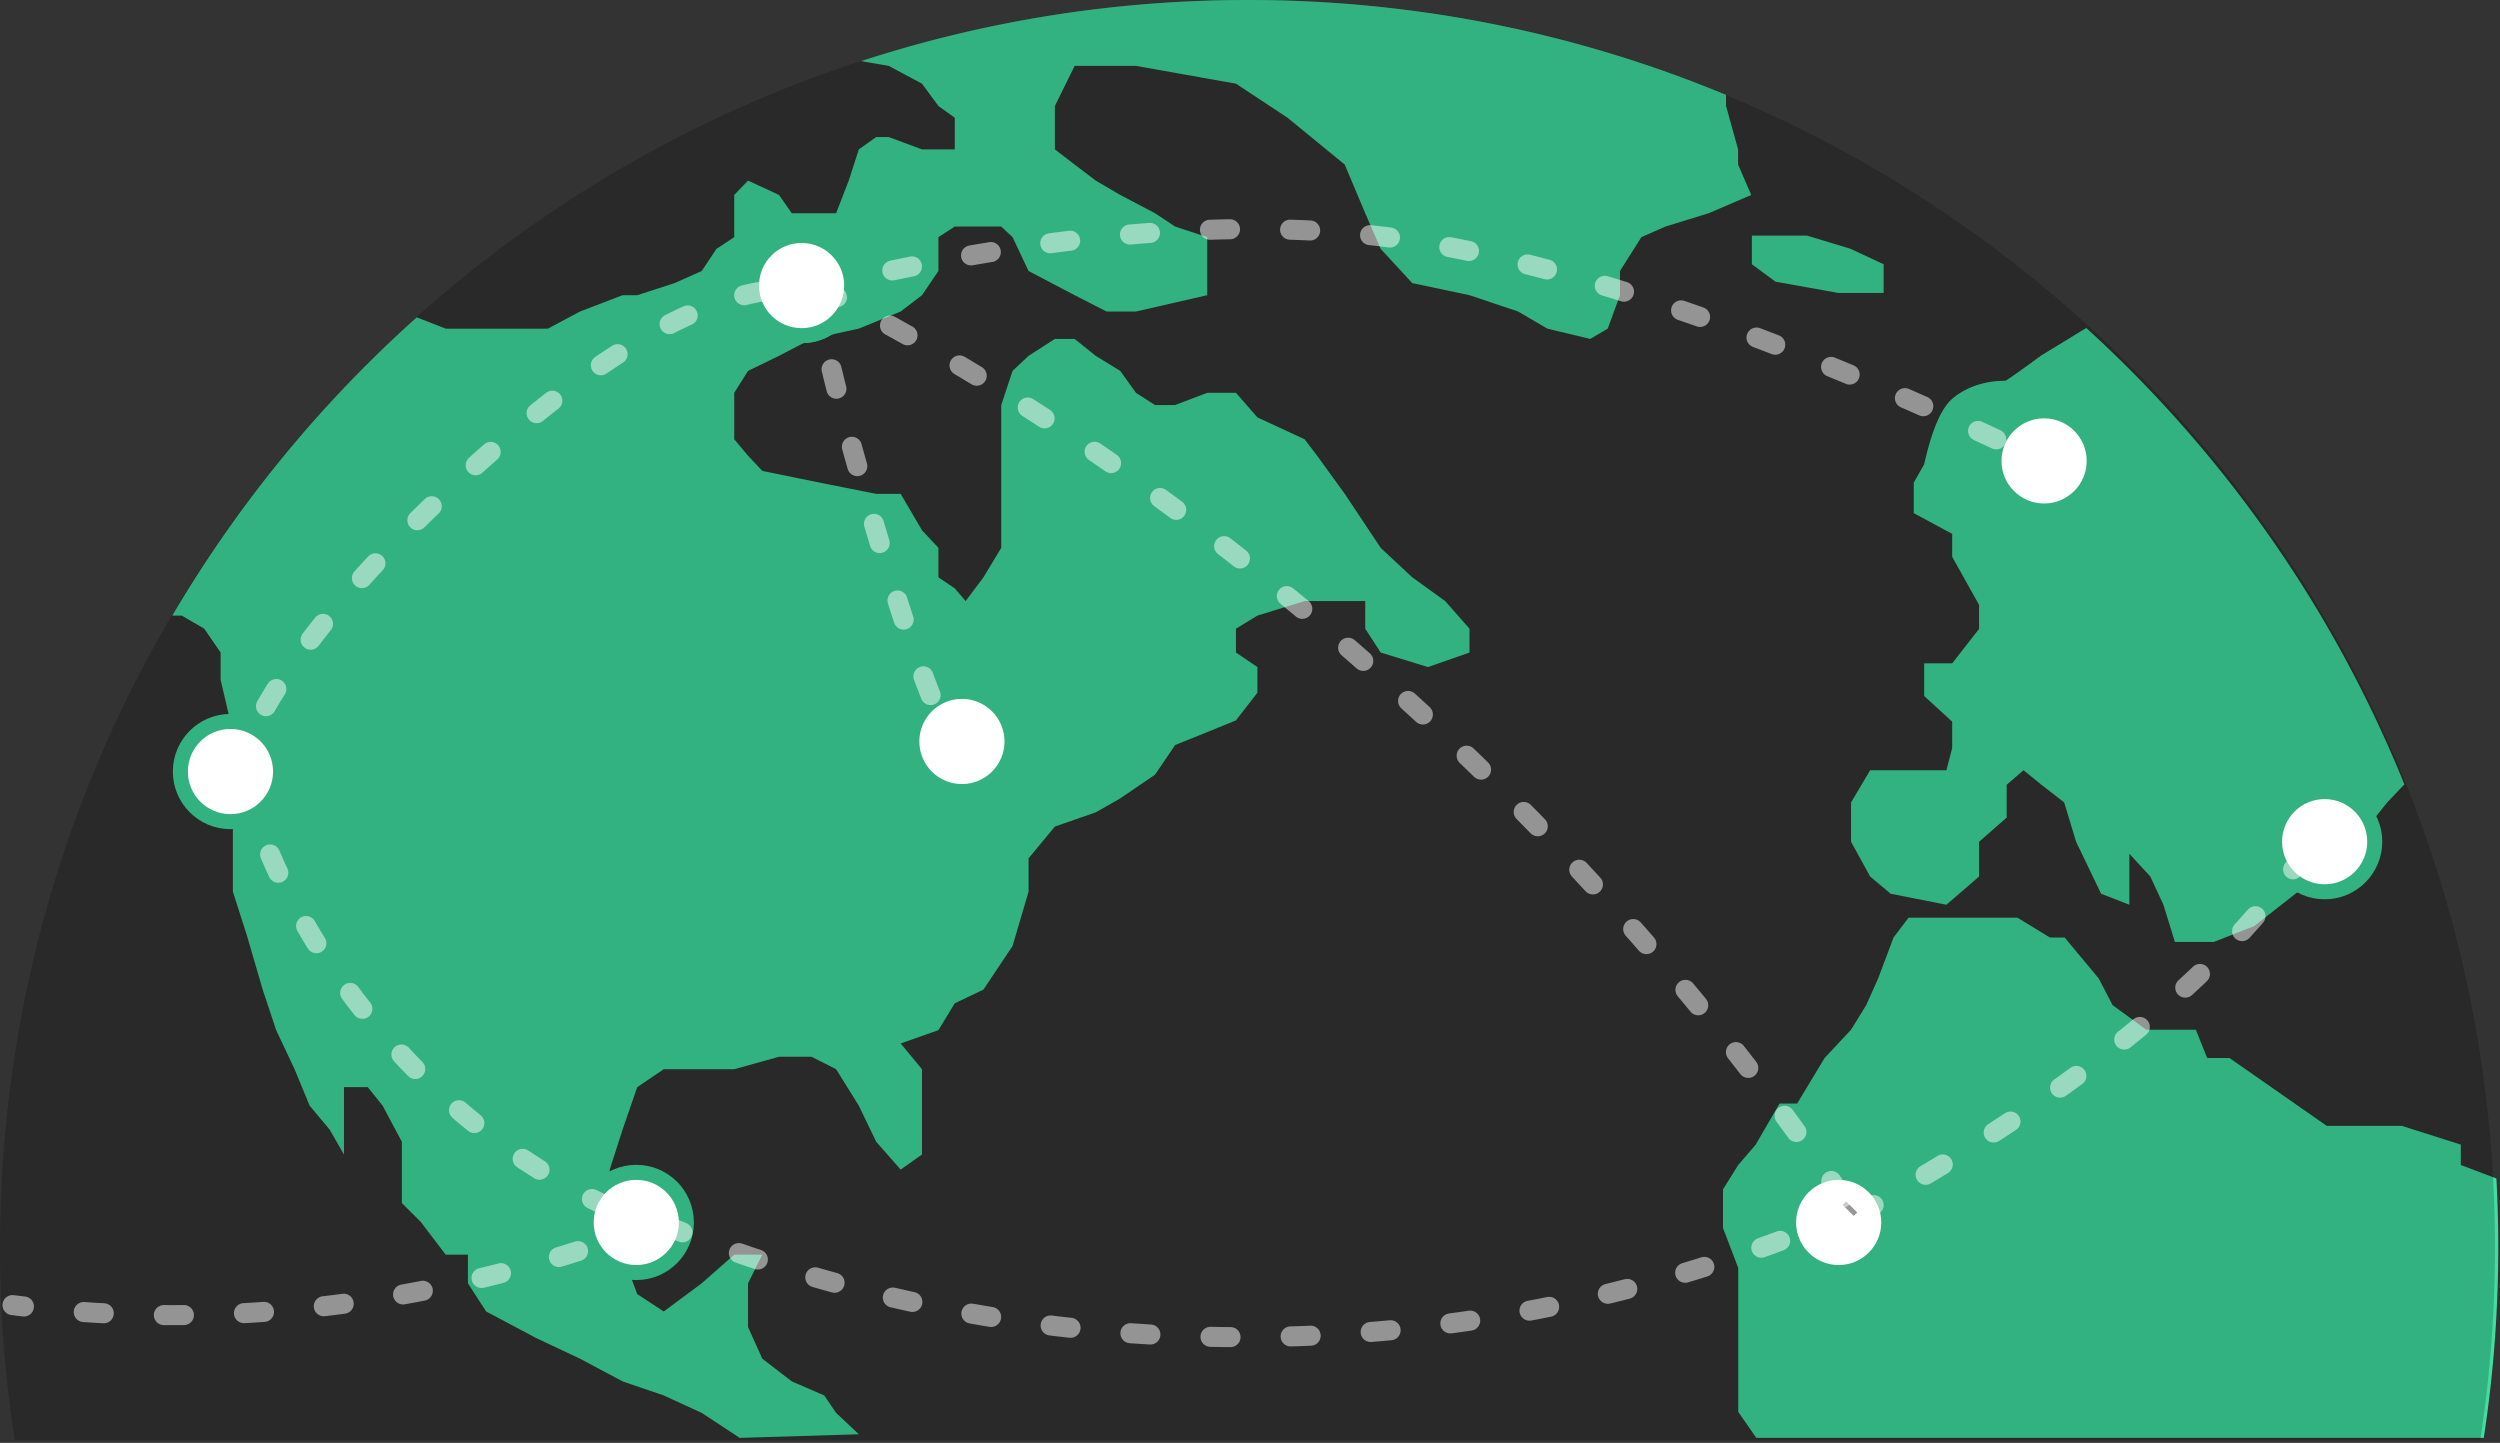<svg width="499" height="288" xmlns="http://www.w3.org/2000/svg"><rect width="100%" height="100%" fill="#333333" stroke="none"/><g fill="none" fill-rule="evenodd"><path d="M498.282 235.225c.246 4.535.37 9.103.37 13.7A250.85 250.85 0 0 1 495.76 287H350.576l-.135-.164-3.486-5.024V253.08l-3.043-7.967v-7.717l3.043-4.865 3.486-4.068 4.758-8.2h3.516l5.476-9.083 5.278-5.649 3.029-4.908 2.379-5.316 3.078-8.182 2.996-3.965h21.727l6.472 3.965h2.954l6.806 8.182 2.765 5.316 6.71 4.908h9.898l2.272 5.649h4.453l19.416 13.547h14.992l11.762 3.736v4.068l7.104 2.694zM344.52 21.16l2.406 8.66v3.032l2.623 6.06-8.504 3.652-8.629 2.655-4.797 2.113-4.271 6.762v4.826l-2.446 6.676-3.486 2.054-8.559-2.054-5.841-3.418-9.705-3.258-11.424-2.41-6.303-6.828-3.086-7.118-4.086-9.712-11.426-9.354-10.29-6.799-19.96-3.554H214.5l-3.947 8.015v8.66l3.947 3.032 4.207 3.195 4.89 2.865 6.95 3.652 4.004 2.655 6.412 2.113V58.92l-14.227 3.258h-5.873L214.5 58.92l-9.2-4.826-3.193-6.762-2.26-2.113h-9.279l-3.257 2.113v6.762l-3.282 4.826-4.258 3.258-8.35 3.418-9.444 2.054-6.49 3.377-6.18 3.006-2.754 4.373v9.27l2.754 3.283 2.85 3.035 12.357 2.518 10.375 2.058h4.882l4.258 7.27 3.282 3.51v5.884l3.257 2.202 2.17 2.539 3.559-4.74 3.55-5.885V80.848l2.26-6.815 3.194-3.006 5.252-3.377h3.947l4.207 3.377 4.89 3.006 3.14 4.373 3.81 2.442h4.004l6.412-2.442h5.732l4.284 4.906 9.417 4.364 2.499 3.283 5.517 7.611 7.172 10.78 6.303 5.884 6.568 4.74 4.856 5.514v4.756l-8.28 2.902-9.447-2.902-3.086-4.756v-5.513h-12.102l-9.417 2.898-4.284 2.615v4.756l4.284 2.902v5.112l-4.284 5.53-5.732 2.34-6.412 2.581-4.004 5.91-6.95 4.738-4.89 2.79-8.154 2.833-5.252 6.338v6.664l-3.194 10.834-5.81 8.71-5.729 2.73-3.257 5.361-7.54 2.657 4.258 5.14v17.024l-4.258 3.011-4.882-5.554-3.467-7.2-4.535-7.28-4.91-2.487h-6.49l-8.934 2.486h-14.07l-5.292 3.58-2.925 8.48-2.567 7.975v10.428l2.567 6.555 2.925 7.875 5.291 3.466 7.577-5.627 6.494-5.714h5.603l-2.85 5.714v8.733l2.85 6.316 5.883 4.526 6.475 2.81 2.373 3.479 4.535 4.27-23.798.72-1.071-.72-6.494-4.27-7.577-3.479-8.216-2.81-8.496-4.526-8.819-4.154-9.92-5.268-3.635-5.627v-5.714h-4.435l-4.992-6.555-3.758-3.752v-12.23l-3.838-7.2-2.967-3.7h-4.752v13.442l-2.85-4.962-4.003-4.78-3.002-7.28-3.678-7.798-2.691-8.092-3.166-10.857-2.784-8.686V146.13l-2.445-10.426v-5.459l-3.27-4.756-4.484-2.615H34.38a250.076 250.076 0 0 1 48.799-59.536l5.783 2.259h20.404l6.405-3.418 8.496-3.258h2.925l7.45-2.41 5.418-2.416 2.937-4.412 3.557-2.35v-8.42l2.754-2.865 6.18 2.865 2.552 3.652h8.848l2.52-6.517 2.015-6.227 3.467-2.468h2.492l6.648 2.468h6.54v-6.322l-3.258-2.338-3.282-4.46-6.648-3.555-5.5-.944C196.182 4.281 222.128 0 249.074 0c33.813 0 66.052 6.742 95.445 18.955v2.205zM479.914 156.56l-3.422 3.602-6.289 7.856-7.633 6.937-12.656 9.902-8.002 3.149h-7.799l-2.297-7.422-2.609-5.629-4.187-4.545v10.174l-5.641-2.195-4.986-10.371-2.387-7.856-4.54-3.527-3.568-2.895-3.363 2.895v6.55l-5.514 4.833v6.937l-6.518 5.629-11.13-2.195-4.09-3.434-3.81-6.937v-7.856l3.81-6.422h15.22l1.153-4.431v-5.27l-5.595-5.121v-6.516h5.595l5.365-6.877v-4.795l-5.365-9.591v-4.576l-7.672-4.147v-6.084l2.077-3.652c1.516-6.79 3.381-11.149 5.595-13.075 1.596-1.388 5.085-3.606 10.591-3.606.192 0 2.599-1.69 7.22-5.07l8.954-5.465c27.475 25.015 49.342 56.084 63.493 91.097z" fill="#3FDFA0"/><path d="M2.946 287.423A250.901 250.901 0 0 1 0 249C0 111.481 111.481 0 249 0s249 111.481 249 249c0 13.067-1.007 25.9-2.946 38.423H2.946z" fill-opacity=".2" fill="#000"/><path fill="#32B280" d="M349.672 47.025v5.72l4.713 3.48 12.543 2.248h9.045v-5.724l-6.627-3.099-8.68-2.625z"/><g transform="translate(2 45)"><circle stroke="#32B280" stroke-width="3" fill="#FFF" cx="44" cy="109" r="10"/><circle stroke="#32B280" stroke-width="3" fill="#FFF" cx="125" cy="199" r="10"/><circle stroke="#32B280" stroke-width="3" fill="#FFF" cx="365" cy="199" r="10"/><path d="M130.5 199.5c36.896 14.932 75.396 22.398 115.5 22.398s78.604-7.466 115.5-22.398" stroke-opacity=".5" stroke="#FFF" stroke-width="4" stroke-linecap="round" stroke-dasharray="4,12,4,12"/><circle stroke="#32B280" stroke-width="3" fill="#FFF" cx="190" cy="103" r="10"/><circle stroke="#32B280" stroke-width="3" fill="#FFF" cx="158" cy="12" r="10"/><circle stroke="#32B280" stroke-width="3" fill="#FFF" cx="158" cy="12" r="10"/><circle stroke="#32B280" stroke-width="3" fill="#FFF" cx="406" cy="47" r="10"/><circle stroke="#32B280" stroke-width="3" fill="#FFF" cx="462" cy="123" r="10"/><path d="M368.5 197.5c23.108-12.92 42.176-25.586 57.203-38 15.027-12.414 26.626-25.08 34.797-38" stroke-opacity=".5" stroke="#FFF" stroke-width="4" stroke-linecap="round" stroke-dasharray="4,12"/><path d="M366.5 195.5l1.5 1.5" stroke="#979797" stroke-linecap="square"/><path d="M44.5 110.5c5.54-17.396 21.333-37.95 47.383-61.664 26.05-23.714 47.346-35.792 63.89-36.234M160.5 12.5c48.286-11.63 88.953-14.643 122-9.04 33.047 5.605 73.714 19.951 122 43.04M128.5 199.5c-21.333 8-42.667 13.333-64 16a257 257 0 0 1-64 0M161 13c.561 6.956 4.25 22.046 11.068 45.27 6.818 23.223 12.212 38.313 16.182 45.27" stroke-opacity=".5" stroke="#FFF" stroke-width="4" stroke-linecap="round" stroke-dasharray="4,12"/><path d="M161.5 12.5c39.091 19.826 76.755 45.922 112.992 78.29 36.237 32.366 67.24 67.603 93.008 105.71M46.5 110.5c5.767 19.617 15.774 37.362 30.023 53.234 14.25 15.873 30.575 27.461 48.977 34.766" stroke-opacity=".5" stroke="#FFF" stroke-width="4" stroke-linecap="round" stroke-dasharray="4,12"/></g></g></svg>